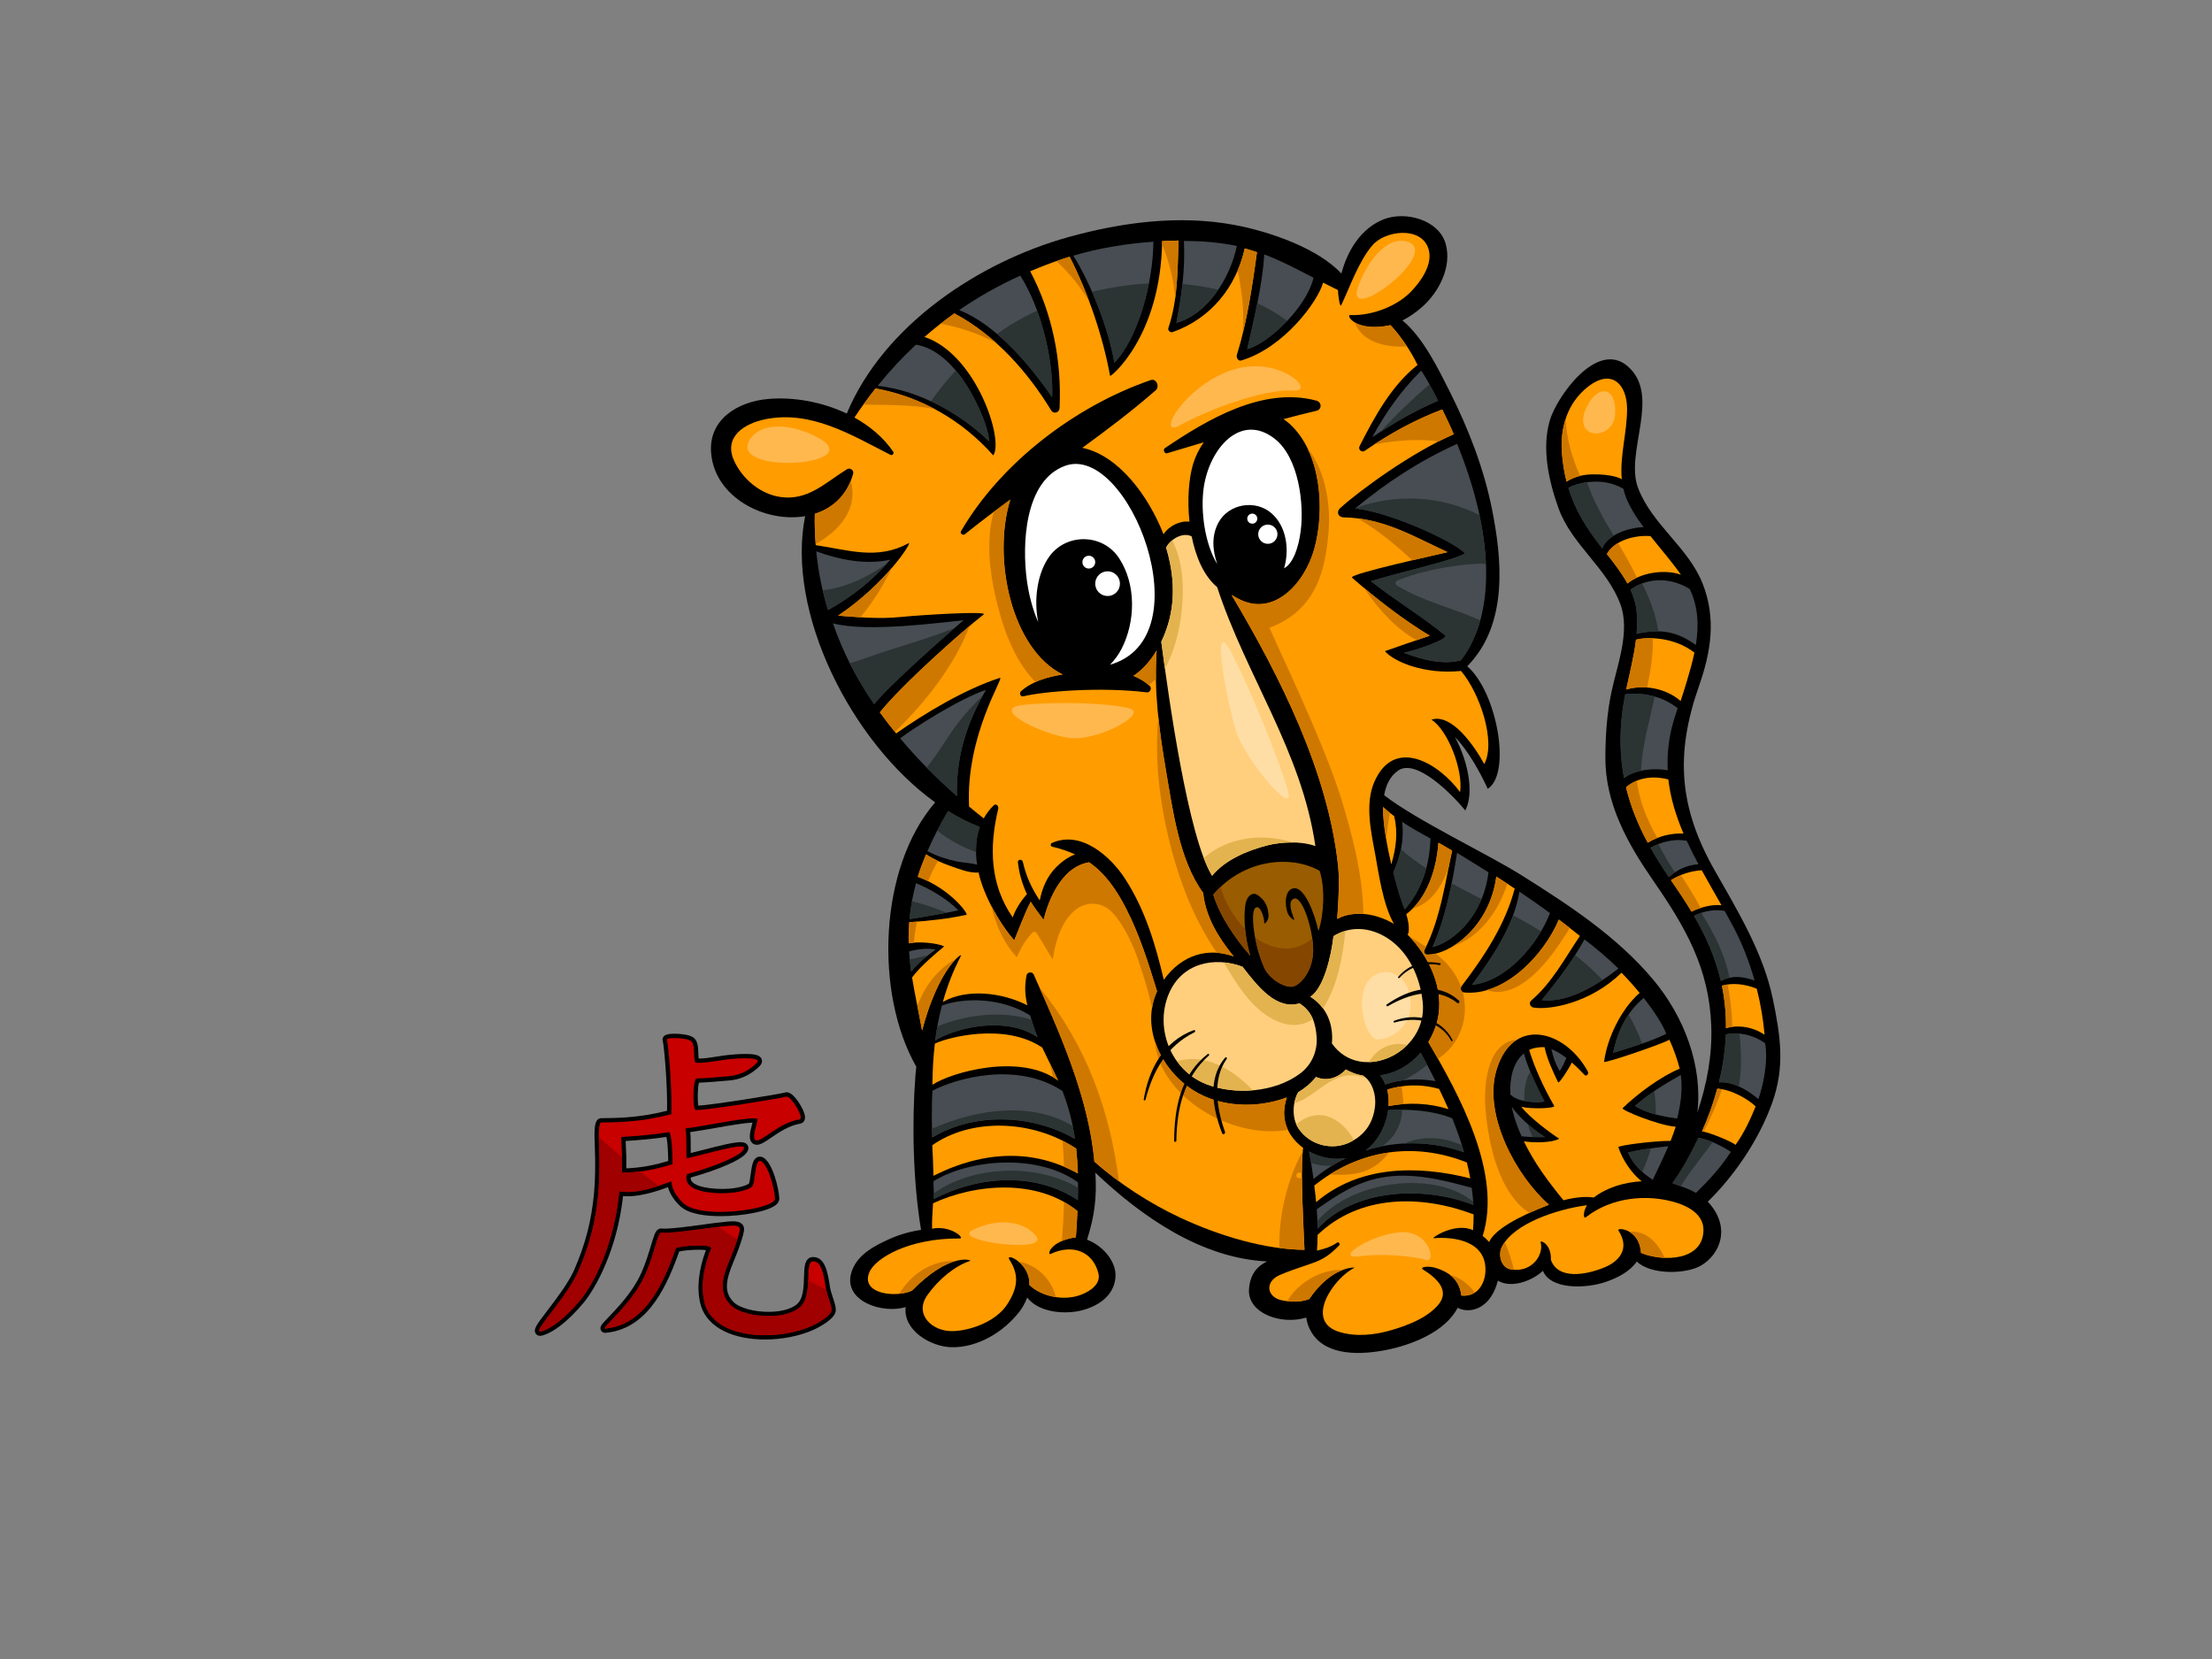 <?xml version="1.0" encoding="utf-8"?>
<!-- Generator: Adobe Illustrator 17.0.0, SVG Export Plug-In . SVG Version: 6.00 Build 0)  -->
<!DOCTYPE svg PUBLIC "-//W3C//DTD SVG 1.1//EN" "http://www.w3.org/Graphics/SVG/1.1/DTD/svg11.dtd">
<svg version="1.1" id="Layer_1" xmlns="http://www.w3.org/2000/svg" xmlns:xlink="http://www.w3.org/1999/xlink" x="0px" y="0px"
	 width="800px" height="600px" viewBox="0 0 800 600" enable-background="new 0 0 800 600" xml:space="preserve">
<rect x="0" y="0" width="800" height="600" fill="#808080" stroke="none"/>
<g>
	<path d="M241.033,411.182c0.482,2.275,0.585,5.799,0.642,8.711c-4.753,1.412-9.319,2.403-15.164,2.661
		c0.057-2.836-0.026-6.351-0.228-9.894C231,412.353,235.98,411.938,241.033,411.182z M227.013,432.654
		c3.821,0,8.724-1.112,14.579-3.311c0.559,2.004,1.708,4.292,4.401,6.855c3.168,3.012,9.671,3.643,14.574,3.643
		c7.781,0,17.81-1.69,20.44-4.42c0.725-0.749,0.854-1.496,0.834-1.984c-0.13-3.653-2.47-13.032-5.819-14.805
		c-0.383-0.211-0.787-0.315-1.191-0.315c-1.279,0-2.19,0.929-2.697,2.76c-0.3,1.075-0.481,2.409-0.652,3.7
		c-0.15,1.127-0.373,2.806-0.621,3.293c-0.513,0.394-3.583,1.926-9.588,1.926c-0.927,0-1.884-0.039-2.863-0.113
		c-5.845-0.428-7.683-1.864-8.253-2.679c-0.186-0.271-0.404-0.676-0.378-1.319c5.006-1.405,9.702-3.031,13.295-4.613
		c6.063-2.665,7.202-4.348,7.523-5.518c0.166-0.621,0.046-1.256-0.326-1.745c-0.637-0.832-1.724-0.927-2.48-0.927
		c-2.609,0-7.88,1.355-12.974,2.67c-1.791,0.459-3.515,0.901-5.012,1.258c-0.005-0.542-0.005-1.13,0-1.734
		c0.005-1.881,0.016-3.957-0.166-5.835c2.77-0.391,5.959-0.947,9.055-1.491c5.11-0.894,10.381-1.818,13.461-1.938
		c-0.067,0.259-0.14,0.524-0.197,0.757c-0.709,2.724-1.149,4.76-0.321,6.112c0.347,0.554,0.885,0.938,1.527,1.077
		c0.181,0.039,0.373,0.06,0.564,0.06c1.413,0,2.982-1.072,5.151-2.555c2.713-1.859,6.43-4.403,10.53-5.087
		c0.953-0.155,1.853-0.997,1.729-2.514c-0.13-1.516-1.279-3.702-2.314-5.237c-2.428-3.592-3.893-3.592-4.375-3.592
		c-0.254,0-0.502,0.045-0.73,0.126c-1.548,0.507-25.767,4.423-31.162,4.718c-0.326-1.86-0.269-6.618,0.223-8.316
		c2.335-0.066,7.895-0.506,11.203-0.815c5.866-0.551,9.578-3.933,10.903-5.364c0.984-1.057,0.709-2.047,0.544-2.423
		c-0.564-1.284-2.205-1.784-5.856-1.784c-2.19,0-4.66,0.192-6.239,0.37c-1.377,0.155-2.754,0.374-4.085,0.585
		c-2.299,0.364-4.468,0.707-6.399,0.707c-0.052,0-0.104,0-0.16-0.004c-0.093-0.612-0.114-1.373-0.135-2.071
		c-0.057-1.91-0.119-4.078-1.553-5.346c-1.646-1.469-6.094-1.544-6.969-1.544l0,0c-2.821,0-3.702,0.474-4.152,1.186
		c-0.3,0.471-0.357,1.052-0.15,1.569c0.388,1.429,1.708,15.151,1.532,25.098c-5.498,1.332-9.552,1.987-14.574,2.365
		c-3.034,0.232-6.865,0.313-9.221,0.313c-0.528,0-1.025,0.219-1.403,0.614c-0.999,1.043-1.227,3.4-0.942,9.712
		c0.269,5.922,0.155,12.123-0.3,17.015c-0.921,9.795-3.117,18.258-7.114,27.442c-2.06,4.716-6.446,10.467-9.645,14.665
		c-4.1,5.37-5.141,6.837-4.437,8.263c0.311,0.634,0.947,1.01,1.698,1.01c0.233,0,0.487-0.036,0.761-0.106
		c4.157-1.11,9.418-5.251,14.812-11.659c4.421-5.25,12.291-19.191,14.439-38.783C225.874,432.628,226.433,432.654,227.013,432.654z"
		/>
	<path d="M641.137,361.14c-3.427-16.487-12.705-31.787-20.937-46.241c-13.057-22.943-14.357-42.241-5.731-66.807
		c4.375-12.463,6.254-24.436,1.331-36.967c-5.162-13.148-18.219-21.251-23.344-34.578c-4.975-12.957,8.506-33.507-3.831-44.122
		c-11.079-9.534-25.565,11.06-28.092,19.561c-3.039,10.221-0.373,22.079,3.111,31.798c4.753,13.259,17.639,21.615,22.449,34.925
		c3.541,9.812-1.274,21.996-3.308,31.665c-1.646,7.787-2.143,15.643-2.185,23.568c-0.073,16.76,8.102,31.236,17.323,44.567
		c11.587,16.754,20.212,31.567,20.978,52.491c0.393,10.693-1.61,21.245-5.027,31.348c1.973-16.754-4.675-34.594-16.05-48.129
		c-13.119-15.62-30.442-26.909-47.522-37.657c-12.384-7.788-38.291-20.009-49.702-28.974c0.626-3.59,2.092-6.834,5.053-8.899
		c6.544-4.556,19.466,8.552,24.297,14.421c3.495-6.711,0.559-18.808-3.779-26.566c4.608,4.626,9.086,12.599,11.887,18.737
		c8.672-5.453,3.355-35.096-7.419-44.315c15.252-15.392,12.374-39.746,8.946-56.887c-2.93-14.67-8.48-28.973-15.185-42.296
		c-4.131-8.206-9.599-19.59-17.173-25.888c2.469-1.254,4.872-2.893,7.191-4.962c6.068-5.41,10.712-14.483,8.449-22.681
		c-2.438-8.832-14.698-11.994-22.438-8.931c-8.216,3.25-13.052,11.2-15.309,19.619c-8.289-9.003-25.654-15.189-38.876-17.624
		c-19.839-3.651-40.512-0.923-59.756,4.414c-32.332,8.968-66.875,31.777-80.248,63.847c-8.915-4.248-19.202-6.07-28.351-5.289
		c-11.147,0.95-21.853,7.476-20.683,19.821c1.501,15.902,19.498,25.035,33.984,22.579c-6.984,34.67,16.645,81.647,47.02,103.505
		c-20.398,23.591-21.993,68.992-6.819,95.614c-0.109,1.118-0.243,2.223-0.331,3.353c-1.31,17.346-0.828,38.283,2.05,55.654
		c-3.93,0.573-7.709,1.628-11.385,3.28c-5.773,2.589-12.27,5.985-13.958,12.647c-2.495,9.852,11.317,14.544,19.777,11.978
		c-0.994,8.421,9.097,14.407,16.666,14.527c9.526,0.15,18.778-5.546,24.473-12.851c1.082-1.38,2.071-3.168,2.806-5.113
		c4.338,5.563,14.004,6.241,20.202,4.507c5.809-1.626,11.141-5.272,11.726-11.732c0.492-5.465-4.183-11.361-10.277-13.709
		c2.697-8.448,3.593-15.3,3.013-24.215c16.691,15.857,38.27,30.935,62.096,32.075c-3.608,1.754-6.182,4.684-6.534,10.108
		c-0.549,8.515,11.4,13.047,20.709,10.201c0.223,1.803,0.833,3.646,1.998,5.501c5.441,8.684,18.183,7.91,26.818,6.24
		c9.034-1.747,21.454-6.499,25.928-15.282c2.143,1.169,5.048,1.192,7.492,0.051c3.914-1.826,6.042-5.822,7.067-9.858
		c4.654,2.801,12.006,0.37,16.298-3.558c2.78,6.889,15.63,6.465,22.744,4.006c4.256-1.476,8.605-3.655,11.209-7.37
		c5.136,4.953,17.913,4.585,23.246,1.444c6.85-4.034,11.048-13.844,2.423-23.091c9.179-8.932,18.358-21.93,23.303-35.776
		C645.636,385.696,643.938,374.64,641.137,361.14z"/>
	<path fill="#FF9C00" d="M638.186,374.258c-3.956-2.757-9.376-3.766-13.974-2.392c0.057-5.153-0.409-10.297-1.47-15.369
		c3.805-1.161,8.558-0.601,12.622,1.1C636.742,363.085,637.705,368.674,638.186,374.258z"/>
	<path fill="#FF9C00" d="M607.817,253.541c-5.597-4.894-13.782-5.941-19.679-4.181c1.263-6.037,2.822-11.95,3.541-18.014
		c4.39-1.156,14.041-0.875,21.134,4.692C611.461,242.463,608.515,251.443,607.817,253.541z"/>
	<path fill="#474D52" d="M613.32,233.282c-6.761-4.911-13.052-6.028-21.439-4.024c0.228-2.7,0.28-5.43,0.016-8.224
		c-0.254-2.71-1.077-5.276-2.195-7.742c4.975-3.797,13.362-5.197,21.397-0.283C614.231,219.471,614.449,226.357,613.32,233.282z"/>
	<path fill="#FF9C00" d="M564.876,163.652c-0.683-9.04,2.024-17.944,9.355-23.725c8.739-6.888,14.118-0.8,14.217,7.704
		c0.093,8.528-2.697,17.26-1.915,25.674c-0.523-0.315-1.186-0.575-2.112-0.837c-2.62-0.742-5.369-0.902-8.077-0.915
		c-3.339-0.018-6.953,0.769-9.775,2.623C565.741,170.921,565.161,167.462,564.876,163.652z"/>
	<path fill="#474D52" d="M567.227,176.442c2.77-1.626,12.073-4.283,19.901,0.331c1.258,5.734,5.364,11.24,7.3,13.86
		c-5.504,0.199-13.181,2.79-14.931,7.691C573.683,191.027,569.624,184.317,567.227,176.442z"/>
	<path fill="#FF9C00" d="M581.148,200.39c2.765-5.145,10.624-6.971,15.78-6.495c3.671,4.639,7.595,9.098,11.002,13.962
		c-6.057-2.181-14.895-0.617-19.337,3.18C586.523,207.227,583.789,203.702,581.148,200.39z"/>
	<path fill="#474D52" d="M586.781,257.122c0.259-2.036,0.616-4.038,1.01-6.032c5.897-0.629,12.751,0.214,18.949,5.021
		c-0.492,1.479-0.968,2.947-1.393,4.38c-1.89,6.359-2.469,12.344-2.174,18.091c-4.639-0.843-11.861-0.371-15.822,2.844
		C585.943,273.987,585.653,266.052,586.781,257.122z"/>
	<path fill="#FF9C00" d="M588.081,284.726c3.515-3.08,8.967-4.477,15.304-2.833c0.766,6.798,2.78,13.263,5.483,19.578
		c-4.478-0.199-9.117,0.929-12.928,3.313C592.399,298.244,589.753,291.678,588.081,284.726z"/>
	<path fill="#474D52" d="M596.918,306.583c3.484-1.865,8.103-3.404,13.104-2.506c1.31,2.853,2.739,5.682,4.256,8.501
		c-4.266,0.285-7.673,1.962-10.727,4.613C601.117,313.604,598.901,310.089,596.918,306.583z"/>
	<path fill="#FF9C00" d="M605.104,319.472c-0.269-0.386-0.518-0.764-0.782-1.147c3.339-2.114,7.176-3.319,11.126-3.591
		c2.309,4.207,4.742,8.403,7.145,12.648c-3.572-0.316-7.595,0.727-10.836,2.321C609.706,326.28,607.485,322.896,605.104,319.472z"/>
	<path fill="#474D52" d="M612.657,331.208c3.541-1.737,7.321-2.437,11.095-1.774c0.968,1.736,1.936,3.478,2.868,5.237
		c3.339,6.271,5.995,13.003,7.952,19.938c-4.111-1.367-7.885-2.068-12.203,0.172C620.314,346.094,616.918,338.525,612.657,331.208z"
		/>
	<path fill="#474D52" d="M606.564,404.558c-5.007-0.767-10.971-1.789-15.242-4.613c4.882-4.23,10.769-7.973,16.557-11.169
		C608.655,394.118,607.77,399.651,606.564,404.558z"/>
	<path fill="#474D52" d="M602.629,373.872c-4.318,2.3-12.705,4.938-19.228,6.891c1.626-7.927,4.986-14.797,11.064-19.847
		C597.628,364.969,601.184,370.071,602.629,373.872z"/>
	<path fill="#474D52" d="M585.316,350.304c-8.952,6.992-19.156,12.445-27.714,11.397c5.654-6.995,11.079-14.036,15.434-21.93
		C576.365,342.195,581.739,346.725,585.316,350.304z"/>
	<path fill="#474D52" d="M560.579,330.225c-4.189,10.993-15.801,24.815-28.211,25.945c7.274-9.791,15.252-21.518,17.132-33.708
		C553.248,324.972,556.929,327.573,560.579,330.225z"/>
	<path fill="#474D52" d="M538.338,315.487c-1.957,15.663-12.441,25.07-20.238,27.04c4.696-10.528,7.072-22.688,8.858-34.091
		C527.802,308.909,535.764,313.891,538.338,315.487z"/>
	<path fill="#474D52" d="M517.344,303.238c-0.207,9.249-3.086,18.747-9.324,25.66c-0.647-1.822-1.377-3.621-1.905-5.351
		c-0.803-2.645-1.527-5.313-2.206-7.989c2.594-5.858,4.012-11.888,3.158-18.349C510.318,299.374,513.849,301.357,517.344,303.238z"
		/>
	<path fill="#FF9C00" d="M476.003,434.773c-0.171-2.008-0.44-3.994-0.678-5.989c15.982-12.841,35.811-16.051,55.185-8.37
		c0.471,1.913,0.89,3.836,1.237,5.765C512.317,421.278,491.52,421.567,476.003,434.773z"/>
	<path fill="#474D52" d="M532.28,429.603c0.279,2.051,0.492,4.108,0.595,6.173c-17.743-6.907-42.961-6.033-56.36,8.621
		c-0.021-2.335-0.119-4.693-0.275-7.058c7.16-5.018,13.937-9.633,23.07-11.395C510.349,423.818,521.646,426.653,532.28,429.603z"/>
	<path fill="#FFCF7D" d="M421.746,198.029c1.506-3.047,6.156-5.734,9.246-4.015c1.476,7.431,4.401,14.304,9.205,18.328
		c10.608,32.346,30.556,59.304,35.526,93.658c-5.55-1.983-12.803-1.457-17.597-0.203c-6.943,1.82-15.04,5.11-19.751,10.949
		c-8.667-13.983-15.708-64.255-18.379-84.654C423.464,224.832,426.467,213.858,421.746,198.029z"/>
	<path fill="#E3B34F" d="M423.935,195.435c-0.932,0.756-1.719,1.648-2.19,2.594c4.722,15.83,1.719,26.803-1.75,34.063
		c0.357,2.75,0.802,6.056,1.315,9.73c3.407-6.209,5.239-13.533,5.985-20.176C428.259,213.104,428.057,203.248,423.935,195.435z"/>
	<path fill="#E3B34F" d="M435.351,310.298c0.984,2.586,1.993,4.781,3.023,6.447c4.711-5.839,12.808-9.129,19.751-10.949
		c2.676-0.701,6.125-1.152,9.609-1.088C456.594,301.225,444.241,302.636,435.351,310.298z"/>
	<path fill="#FFFFFF" d="M459.928,185.698c-5.933-5.232-15.636-3.467-19.275,3.338c-2.583,4.832-2.107,10.116-0.414,15.004
		c-4.608-7.595-6.037-19.293-4.934-27.406c1.962-14.401,13.373-27.569,25.695-17.956c8.75,6.821,10.707,23.594,9.402,33.478
		c-0.756,5.712-2.656,11.605-5.99,13.373C466.425,198.658,465.235,190.371,459.928,185.698z"/>
	<path fill="#995C00" d="M477.246,314.927c2.091,6.154,1.537,16.219-0.419,21.814c-1.227-5.81-5.038-16.64-9.299-15.408
		c-2.972,0.861-2.92,6.073-1.796,8.967c0.523,1.337,2.79,3.201,2.283,1.966c-1.258-3.077-2.091-6.219-0.207-7.19
		c3.143-1.621,7.176,11.354,7.119,18.638c-0.062,7.287-4.349,12.164-7.052,13.021c-2.702,0.857-8.667-2.376-10.624-6.712
		c-3.552-7.866-5.048-19.36-3.432-21.426c1.615-2.063,3.432,2.828,3.417,5.162c-0.005,0.83,1.657-0.93,1.553-2.613
		c-0.14-2.236-0.559-5.313-4.245-7.62c-1.242-0.774-3.324,0.071-4.007,3.008c-0.673,2.933-0.839,11.185,1.682,19.154
		c-5.338-5.99-11.053-14.402-13.435-22.124C449.698,310.732,466.757,309.057,477.246,314.927z"/>
	<path fill="#854700" d="M441.383,320.853c-0.896,0.849-1.766,1.737-2.599,2.711c2.381,7.722,8.097,16.134,13.435,22.124
		c-1.056-3.33-1.636-6.707-1.91-9.727C446.203,331.821,443.102,326.358,441.383,320.853z"/>
	<path fill="#854700" d="M463.096,342.916c-3.313-0.489-6.394-1.864-9.169-3.845c0.688,3.642,1.817,7.621,3.324,10.952
		c1.957,4.336,7.921,7.569,10.624,6.712c2.702-0.857,6.989-5.734,7.052-13.021c0.01-1.28-0.109-2.741-0.326-4.261
		C471.323,342.059,467.497,343.565,463.096,342.916z"/>
	<path fill="#FFCF7D" d="M469.972,362.887c4.515,2.818,5.856,7.125,6.208,12.173c0.321,4.538-1.372,9.741-5.959,13.181
		c-9.195,6.893-23.464,7.877-33.772,3.937c-12.984-4.962-18.918-20.299-13.756-32.698c4.67-11.227,16.552-13.68,26.673-9.849
		C455.154,357.155,461.683,365.269,469.972,362.887z"/>
	<path fill="#FFCF7D" d="M492.798,388.929c-2.293-0.23-5.022-1.527-6.057-2.133c-2.728,2.998-6.932,4.437-10.789,2.705
		c-1.719,2.179-3.924,4.006-6.42,5.502c-2.06,3.439-2.449,9.432,0.14,13.219c4.137,6.048,12.384,8.117,18.959,4.693
		c4.556-2.37,7.833-6.219,8.636-12.525C497.836,395.934,496.236,390.878,492.798,388.929z"/>
	<path fill="#474D52" d="M486.756,418.883c-4.157,1.986-8.102,4.49-11.7,7.536c-0.461-3.391-0.989-6.741-1.615-9.969
		C477.453,418.672,482.237,419.572,486.756,418.883z"/>
	<path fill="#474D52" d="M493.886,416.071c4.463-3.234,7.383-8.932,8.159-14.579c7.807-0.447,16.112,0.085,23.189,2.968
		c1.62,4.036,3.075,8.134,4.261,12.28C517.882,412.573,505.343,412.456,493.886,416.071z"/>
	<path fill="#FF9C00" d="M502.19,400.02c0.145-2.057-0.015-4.077-0.487-5.941c5.172-1.685,11.882-2.244,18.778-0.245
		c1.16,2.423,2.33,4.839,3.391,7.322C516.852,398.917,509.376,398.64,502.19,400.02z"/>
	<path fill="#474D52" d="M501.02,392.2c-0.492-1.195-1.082-2.33-1.905-3.294c5.918-0.762,10.95-3.884,14.688-8.207
		c1.833,3.356,3.639,6.808,5.379,10.327C513.383,389.963,506.761,390.235,501.02,392.2z"/>
	<path fill="#FFCF7D" d="M481.693,377.368c0.637-6.479-1.646-13.053-7.782-16.881c4.872-3.192,7.512-14.61,8.367-21.928
		c5.871-3.636,13.135-3.515,19.86,0.967c7.574,5.053,11.504,14.199,12.415,22.949C516.458,380.717,492.073,392.16,481.693,377.368z"
		/>
	<path fill="#E3B34F" d="M460.404,368.634c5.11,2.687,10.303,2.807,14.398-0.058c-0.932-2.242-2.418-4.183-4.83-5.689
		c-8.289,2.382-14.817-5.733-20.605-13.255c-2.211-0.835-4.504-1.354-6.788-1.563C447.228,355.923,452.478,364.465,460.404,368.634z
		"/>
	<path fill="#E3B34F" d="M425.659,383.784c2.635,3.672,6.275,6.67,10.789,8.395c4.97,1.9,10.862,2.643,16.666,2.142
		C445.737,386.677,436.118,380.843,425.659,383.784z"/>
	<path fill="#E3B34F" d="M482.491,390.436c4.131-2.057,7.968-1.939,11.726-0.403c-0.435-0.424-0.896-0.81-1.419-1.104
		c-2.293-0.23-5.022-1.527-6.057-2.133c-2.728,2.998-6.932,4.437-10.789,2.705c-1.719,2.179-3.924,4.006-6.42,5.502
		c-0.668,1.116-1.139,2.512-1.413,4.003C473.539,397.373,477.292,393.023,482.491,390.436z"/>
	<path fill="#E3B34F" d="M483.138,405.157c-5.126-3.203-10.23-2.033-14.336,1.456c0.238,0.567,0.528,1.108,0.87,1.609
		c4.137,6.048,12.384,8.117,18.959,4.693c0.331-0.172,0.642-0.369,0.963-0.561C488.17,409.379,485.633,406.72,483.138,405.157z"/>
	<path fill="#E3B34F" d="M478.462,364.734c0.083-0.118,0.166-0.223,0.238-0.346c5.136-8.161,6.834-18.057,7.895-27.732
		c-1.496,0.43-2.946,1.054-4.318,1.903c-0.854,7.318-3.495,18.736-8.367,21.928C475.801,361.664,477.277,363.12,478.462,364.734z"/>
	<path fill="#E3B34F" d="M495.092,384.125c5.043-0.133,10.153-2.427,13.891-6.196C503.671,376.677,498.338,378.625,495.092,384.125z
		"/>
	<path fill="#FF9C00" d="M504.219,295.175c1.491,6.248,0.601,11.79-1.04,17.453c-0.792-3.381-1.476-6.788-2.03-10.22
		c-0.481-3.003-1.004-6.789-0.937-10.532C501.439,293.029,502.801,294.118,504.219,295.175z"/>
	<path fill="#474D52" d="M528.387,238.784c-8.082,2.312-18.157-1.799-20.673-2.723c3.79-0.603,16.402-5.04,14.983-6.221
		c-8.201-6.82-18.519-12.979-26.86-19.648c9.645-3.076,30.758-7.691,33.973-10.067c-3.075-3.776-26.409-14.794-39.673-16.239
		c11.406-9.487,23.458-17.322,36.847-23.352C540.02,192.435,541.413,221.799,528.387,238.784z"/>
	<path fill="#474D52" d="M516.168,137.512c1.377,2.427,2.661,4.918,3.914,7.428c-8.351,3.544-16.22,8.132-23.774,13.164
		c4.856-8.957,10.427-16.861,17.685-24.072C514.74,135.182,515.501,136.321,516.168,137.512z"/>
	<path fill="#474D52" d="M475.061,100.449c-2.702,11.303-17.106,24.166-23.981,25.811c2.506-11.181,5.41-22.803,6.182-34.223
		C463.542,94.375,468.91,97.298,475.061,100.449z"/>
	<path fill="#474D52" d="M437.044,87.492c3.298,0.264,7.305,0.812,10.287,1.469c-2.501,11.89-10.769,24.749-21.884,27.8
		c1.947-9.805,3.231-19.638,2.734-29.618C431.391,87.17,433.855,87.238,437.044,87.492z"/>
	<path fill="#474D52" d="M417.138,87.423c-0.057,14.56-5.452,34.817-14.118,43.765c-1.957-12.024-8.672-29.083-14.854-38.718
		C397.366,89.721,407.565,88.074,417.138,87.423z"/>
	<path fill="#474D52" d="M368.999,99.684c8.439,13.327,12.068,32.625,11.514,43.95c-8.149-11.803-20.362-26.255-33.616-31.487
		C353.784,107.401,361.146,103.25,368.999,99.684z"/>
	<path fill="#474D52" d="M331.257,124.657c6.047,0.939,11.364,5.263,15.977,11.286c4.97,6.49,10.349,18.177,10.463,23.643
		c-10.675-10.342-25.467-18.362-40.258-20.061C321.741,134.178,326.349,129.224,331.257,124.657z"/>
	<path fill="#474D52" d="M295.218,199.4c8.641,3.146,17.939,4.915,26.746,3.031c-6.467,7.624-13.958,13.439-22.506,18.197
		C297.362,213.795,295.927,206.715,295.218,199.4z"/>
	<path fill="#474D52" d="M301.239,225.435c12.581,3.355,39.052-0.331,47.253-1.118c-9.226,7.831-28.133,24.812-32.348,30.376
		C309.709,245.277,304.946,236.111,301.239,225.435z"/>
	<path fill="#FF9C00" d="M318.226,257.637c7.761-9.83,30.064-29.653,37.54-35.419c1.605-1.232-20.844,0.025-30.142,0.938
		c-7.73,0.762-14.973,0.079-22.5-0.498c17.685-11.904,27.087-27.103,25.498-26.221c-11.312,6.263-21.957,2.41-33.601,0.725
		c-0.28-3.722-0.445-7.481-0.326-11.323c6.435-2.063,11.747-6.733,13.87-14.543c0.331-1.24-1.129-2.27-2.2-1.613
		c-7.869,4.83-14.036,11.439-24.007,10.075c-7.373-1.008-14.041-6.663-16.961-13.36c-3.696-8.495,3.867-13.22,11.235-14.741
		c16.681-3.447,31.317,5.677,45.415,12.836c0.709,0.36,1.413-0.536,0.979-1.164c-3.51-5.104-8.413-9.222-14.004-12.32
		c2.423-3.663,4.97-7.162,7.626-10.519c16.505,2.964,31.431,11.594,42.568,24.196c3.961-5.392-6.109-36.573-24.856-42.824
		c3.448-3.018,7.051-5.849,10.784-8.51c14.709,7.788,26.534,21.058,35.045,35.09c0.859,1.413,2.946,0.786,3.023-0.812
		c0.813-17.192-2.599-34.336-10.629-49.518c3.909-1.655,7.906-3.197,12.047-4.574c0.735-0.243,1.486-0.443,2.226-0.673
		c6.663,13.087,11.954,28.496,14.626,43.076c0.098,0.54,18.317-14.122,18.83-48.752c1.74-0.069,4.178-0.177,5.913-0.188
		c-0.336,10.62-0.197,21.338-3.671,31.642c-0.295,0.89,0.756,1.737,1.574,1.446c13.777-4.872,22.961-16.29,26.052-30.251
		c1.501,0.417,2.977,0.879,4.427,1.376c-1.682,12.147-3.536,25.109-7.269,37.125c-0.316,1.019,0.543,2.334,1.517,2.046
		c15.397-4.513,27.838-21.399,29.661-28.176c1.776,0.909,3.577,1.818,5.426,2.724c-0.134,1.055,0.606,6.534,1.139,5.419
		c3.241-6.802,6.348-15.954,11.354-21.733c4.572-5.277,17.567-6.914,20.186,1.337c1.76,5.564-2.723,11.792-6.306,15.506
		c-5.255,5.44-14.507,8.84-21.962,8.47c-1.698-0.084,1.76,6.348,14.564,3.671c3.267,3.517,7.186,8.97,9.754,14.377
		c-9.474,7.515-15.625,18.86-20.983,29.428c-0.585,1.149,0.818,2.366,1.874,1.639c8.812-6.054,18.037-11.206,28.05-14.955
		c1.486,3.127,2.832,5.755,4.152,8.963c-15.242,6.571-34.206,20.459-41.164,26.795c-1.377,1.254-0.585,3.218,1.253,3.249
		c14.512,0.258,25.208,6.841,37.67,12.583c-3.148,0.823-36.049,7.934-34.538,9.25c8.511,7.409,18.364,15.136,28.107,20.974
		c-4.898,1.677-13.15,4.474-16.22,5.593c3.215,3.775,14.258,8.531,27.533,7.151c6.86,8.091,12.731,25.709,8.398,33.681
		c-3.495-6.434-11.747-18.458-19.104-16.054c5.825,3.607,11.561,18.15,10.365,26.196c-7.932-10.705-23.904-20.066-31.033-3.65
		c-3.412,7.85-1.206,17.899,0.295,25.919c1.201,6.463,2.759,18.377,6.829,25.408c-6.202-3.725-14.476-5.126-20.548-1.821
		c0.119-1.822,1.051-12.653,0.342-19.203c-3.639-33.871-20.854-68.222-38.493-97.897c0.15,0.049,0.28,0.133,0.44,0.177
		c0.554,0.377,1.098,0.657,1.646,0.96c0.047,0.018,0.067,0.062,0.119,0.078c0.005,0,0.011,0,0.016,0.003
		c12.938,7.041,24.204-5.448,27.673-17.989c3.888-14.064,2.542-34.768-8.967-45.192c-0.714-0.645-1.444-1.191-2.179-1.698
		c3.93-1.051,7.869-2.072,11.851-2.991c2.154-0.497,2.014-3.167-0.021-3.703c-19.342-5.1-39.29,6.786-54.724,17.185
		c-0.839,0.568-0.181,2.147,0.823,1.852c4.416-1.292,8.812-2.62,13.197-3.949c-1.651,2.398-2.956,5.017-3.785,7.713
		c-1.605,5.239-2.2,13.119-1.351,21.006c-3.272-0.441-7.326,1.376-9.392,4.549c-5.452-13.945-16.282-28.558-29.37-31.275
		c9.138-6.641,18.115-13.451,26.559-20.81c1.501-1.311,0.254-4.399-1.848-3.676c-27.082,9.333-54.118,29.778-68.593,54.663
		c-0.466,0.802,0.73,1.626,1.398,1.089c5.348-4.309,10.857-8.449,16.433-12.525c-6.575,21.375,0.461,54.127,18.944,63.239
		c-5.514,0.866-11.007,2.456-15.05,6.046c-0.725,0.646-0.259,2.119,0.823,1.852c7.626-1.861,28.304-3.467,44.701-1.433
		c1.087,0.134,1.972-1.482,0.989-2.367c-1.807-1.633-3.79-2.763-5.871-3.584c3.365-2.23,6.171-5.453,8.413-9.222
		c-1.025,14.407,0.813,28.599,3.262,42.848c2.464,14.336,4.794,32.912,13.559,44.869c0.88,8.676,5.498,16.164,11.038,22.953
		c-9.138-3.299-18.654-0.744-25.286,8.447c-3.013-12.775-6.725-25.287-13.984-36.506c-5.317-8.226-15.998-17.629-26.441-12.978
		c-0.626,0.281-0.642,1.191,0.083,1.359c3.096,0.713,5.788,1.655,8.253,2.777c-2.609,0.981-5.032,2.818-6.855,4.658
		c-3.261,3.301-5.058,7.541-5.907,11.989c-2.884-4.222-4.991-8.853-6.125-13.941c-0.249-1.105-1.916-0.964-1.781,0.211
		c0.466,4.148,1.6,7.897,3.267,11.451c-2.423,2.805-4.028,5.348-5.157,8.421c-8.196-11.844-8.584-25.339-5.208-39.351
		c0.212-0.884-0.803-1.985-1.641-1.183c-1.501,1.44-2.671,3.039-3.614,4.729c-1.791-1.403-3.562-2.831-5.312-4.285
		c-1.279-25.712,12.943-47.117,11.167-46.545c-12.586,4.054-26.989,12.682-37.54,20.098
		C322.067,262.758,320.09,260.231,318.226,257.637z"/>
	<path fill="#FFFFFF" d="M404.728,201.867c-5.902-8.959-18.944-9.081-25.099-0.773c-4.473,6.032-5.809,15.708-4.152,23.919
		c-2.05-4.718-3.376-9.903-4.08-14.995c-1.796-12.938-0.963-36.212,13.844-41.563c22.811-8.244,50.561,62.108,16.231,71.942
		c1.62-1.66,3.039-3.589,4.105-5.646C410.728,224.837,410.941,211.292,404.728,201.867z"/>
	<path fill="#474D52" d="M325.552,267.025c4.629-3.556,21.123-14.182,31.058-17.538c-8.253,14.121-10.769,26.147-10.536,38.432
		C338.687,281.432,331.78,274.459,325.552,267.025z"/>
	<path fill="#474D52" d="M342.885,293.331c3.758,2.33,7.6,4.284,11.483,5.751c-1.517,4.226-1.693,8.928-0.979,13.668
		c-2.366-0.678-5.115-0.737-7.372-1.201c-3.593-0.739-7.279-1.966-10.598-3.719C337.532,302.954,340.017,298.152,342.885,293.331z"
		/>
	<path fill="#474D52" d="M331.283,319.427c5.188,2.075,11.483,5.849,15.299,9.789c-5.819,1.329-11.742,2.209-17.629,3.207
		C329.347,327.919,330.139,323.605,331.283,319.427z"/>
	<path fill="#474D52" d="M328.772,344.103c2.666-0.79,7.14-1.351,9.557-0.626c-3.194,2.27-6.337,4.833-8.781,7.908
		C329.207,348.97,328.938,346.544,328.772,344.103z"/>
	<path fill="#FF9C00" d="M397.221,460.372c1.041,3.944-2.723,6.428-5.814,7.722c-6.622,2.771-15.092,0.648-19.145-3.409
		c0.502-7.887-9.024-11.963-7.155-9.048c3.381,5.274,3.241,9.89-0.932,16.242c-3.795,5.774-12.524,9.275-19.435,9.539
		c-7.481,0.284-14.289-5.997-9.366-12.99c3.981-5.652,9.904-10.595,15.496-12.41c0.792-0.258-7.269-3.357-20.994,10.722
		c-5.576,2.7-18.7,1.399-15.496-6.529c2.102-5.213,14.398-12.443,32.715-12.305c2.102,0.015-3.355-4.894-9.997-3.527
		c-0.073-2.208,0.119-5.913,0.347-9.2c15.185-7.044,37.613-9.086,52.228,2.816c-0.14,3.163-0.336,6.325-0.559,9.481
		c-9.583,1.41-10.427,6.613-9.159,6.025C388.062,449.725,395.186,452.676,397.221,460.372z"/>
	<path fill="#FF9C00" d="M376.947,378.874c1.915,4.085,3.981,8.077,5.731,11.919c-13.771-10.146-38.767-2.933-45.451,1.534
		c0.026-5.036,0.305-9.984,0.87-14.874C342.699,375.168,363.455,369.741,376.947,378.874z"/>
	<path fill="#474D52" d="M338.236,376.237c0.533-4.23,1.325-8.414,2.408-12.569c8.408-3.016,21.553-2.879,31.897,3.557
		c0.699,2.19,1.791,5.76,2.718,7.919C364.226,367.543,346.675,371.278,338.236,376.237z"/>
	<path fill="#FF9C00" d="M337.584,425.252c-0.078-3.678-0.187-7.397-0.419-11.044c13.74-9.779,35.94-9.533,52.052,1.205
		c0.316,2.986,0.518,5.982,0.611,8.991C374.094,415.627,356.124,415.93,337.584,425.252z"/>
	<path fill="#474D52" d="M389.885,427.638c0.016,2.143,0,4.285-0.062,6.431c-15.325-10.213-35.573-8.986-52.099-0.428
		c0.124-2.208-0.124-4.199-0.14-6.432C351.055,418.973,375.751,417.282,389.885,427.638z"/>
	<path fill="#474D52" d="M337.165,411.41c-0.145-2.244-0.28-11.605,0.062-16.945c8.19-4.307,30.282-10.883,47.01,0.095
		c2.236,5.674,3.691,11.47,4.54,17.344C373.53,403.034,352.37,402.16,337.165,411.41z"/>
	<path fill="#FF9C00" d="M426.829,440.38c-10.872-5.075-22.055-12.291-31.027-20.26c-2.066-23.625-13.088-47.826-21.972-67.724
		c-0.487-1.098-2.345-0.835-2.558,0.327c-0.74,4.051-0.626,6.846,0.29,10.865c-9.159-4.687-21.951-6.152-30.561-1.222
		c1.553-5.613,3.665-11.172,6.555-16.712c0.673-1.289-8.004,4.09-14.072,27.043c-1.139-6.384-2.594-12.757-3.624-19.187
		c3.117-4.186,8.848-8.939,11.535-11.148c0.455-0.377-6.596-2.266-12.752-1.192c-0.072-2.618,0.016-5.149,0.197-7.631
		c6.964-0.501,13.87-1.185,20.719-2.695c0.766-0.171-5.679-9.342-17.629-13.753c0.844-2.744,1.879-5.432,2.992-8.1
		c2.78,1.838,5.809,3.149,9.04,4.282c2.801,0.982,6.71,2.561,9.951,2.295c1.957,8.783,7.952,18.893,12.891,24.529
		c1.677-3.914,3.639-9.508,5.969-13.971c0.88,1.528,3.536,5.091,4.66,6.558c1.118-4.613,5.452-19.015,16.464-20.81
		c5.612,3.902,9.64,9.417,13.487,16.949c4.737,9.267,8.056,19.772,11.074,29.702c-5.985,13.066,1.444,28.408,13.161,35.836
		c9.64,6.112,22.966,6.631,33.782,2.535c-1.501,4.398-1.413,9.19,1.346,13.471c1.206,1.872,2.77,3.471,4.551,4.777
		c-1.16,7.731,0.373,33.117,0.482,36.858C457.945,451.962,441.383,447.18,426.829,440.38z"/>
	<path fill="#FF9C00" d="M537.219,459.932c-0.212,4.218-2.796,9.227-8.698,8.618c-0.813-6.52-5.426-8.618-8.501-9.735
		c-3.588-1.306-6.663-0.491-5.421,0.28c5.074,3.159,10.137,7.799,5.296,13.126c-4.178,4.599-10.753,7.093-16.547,8.805
		c-6.068,1.794-12.788,2.548-18.928,0.701c-13.01-3.92-1.869-19.697,5.405-23.193c0.544-0.265-8.252-0.701-16.329,11.288
		c-3.246,1.157-6.265,1.146-9.661,0.504c-5.742-1.079-6.524-6.707-1.139-9.135c3.375-1.518,8.434-3.108,11.887-4.335
		c4.333-1.539,6.436-3.106,9.754-6.448c0.502-0.509-0.222-1.396-0.808-0.972c-1.983,1.426-4.494,2.261-7.222,2.863
		c0.135-1.857,0.187-3.759,0.207-5.669c15.247-14.65,37.452-14.623,56.437-7.433c0,1.904-0.047,3.809-0.218,5.715
		c-6.42-3.016-15.423,2.988-14.222,2.894C526.031,447.208,537.789,448.835,537.219,459.932z"/>
	<path fill="#FF9C00" d="M538.555,449.187c-0.709-0.796-1.47-1.544-2.325-2.199c7.15-22.676-8.589-51.171-19.642-70.1
		c1.465-2.442,2.599-5.095,3.277-7.88c2.697-11.206-3.023-23.197-10.831-31.035c0.192-0.158,0.337-0.374,0.383-0.682
		c0.311-2.2-0.13-4.442-0.818-6.659c7.626-5.765,10.991-16.521,11.623-25.852c1.859,0.985,3.236,1.925,4.97,2.876
		c-2.236,9.789-4.121,24.529-9.987,35.862c-0.388,0.751,0.041,1.706,0.947,1.721c8.31,0.137,22.604-10.037,25.011-28.214
		c2.237,1.421,4.447,2.881,6.653,4.342c-3.329,12.715-10.691,24.118-19.254,35.344c-0.606,0.79-0.202,2.094,0.859,2.204
		c14.683,1.536,28.9-13.414,34.357-26.334c2.573,1.917,5.094,3.918,7.616,5.913c-5.415,8.039-10.142,16.996-17.566,23.333
		c-1.004,0.859-0.456,2.349,0.771,2.563c5.623,0.976,20.507-1.501,31.845-12.598c2.299,2.344,4.484,4.789,6.56,7.318
		c-6.689,5.769-11.789,16.443-12.865,24.894c-0.098,0.774,20.688-6.293,23.629-7.97c1.398,2.938,3.231,8.177,3.707,10.471
		c-6.984,2.916-15.258,9.086-20.626,14.279c-0.678,0.654,13.042,6.262,19.187,6.715c-0.544,1.714-1.17,3.414-1.848,5.118
		c-5.887-0.06-19.078,1.662-18.876,2.289c1.429,4.452,4.805,9.52,8.413,12.321c-6.456,0.377-12.71,2.306-17.303,5.874
		c-3.386-0.496-7.165,0.001-10.996,0.998c-0.026-0.032-0.026-0.071-0.057-0.108c-5.509-6.733-10.551-13.542-14.243-21.224
		c3.836,0.621,10.236,0.535,12.798-0.937c-3.251-2.045-10.909-7.829-13.725-11.543c3.407,0.874,12.436,0.615,11.882-0.344
		c-3.893-6.71-7.248-14.261-9.034-20.2c1.651-0.911,4.566-1.154,5.586-0.997c0.647,3.741,3.246,9.335,4.872,12.67
		c0.326,0.68,4.007-5.091,4.981-7.136c1.776,1.562,3.344,3.176,4.561,4.454c0.725,0.761,1.646-0.399,1.237-1.158
		c-8.325-15.349-27.652-20.283-33.248,0.043c-4.318,15.685,6.984,37.392,19.156,48.084
		C548.532,440.215,540.548,444.8,538.555,449.187z"/>
	<path fill="#474D52" d="M603.364,414.555c-1.693,3.993-3.629,8-5.617,12.137c-3.872-2.508-7.119-5.564-8.951-9.905
		C593.584,415.678,597.752,415.187,603.364,414.555z"/>
	<path fill="#474D52" d="M551.628,405.722c2.143,2.064,4.608,3.908,7.176,5.523c-2.827,0.047-5.685,0.01-8.496-0.268
		c-1.02-2.295-1.942-4.647-2.692-7.124c-0.336-1.104-0.632-2.337-0.864-3.634C548.081,402.302,550.002,404.152,551.628,405.722z"/>
	<path fill="#474D52" d="M546.243,395.815c-0.29-5.607,0.849-11.536,4.913-14.823c1.299,5.249,5.591,14.008,7.45,17.415
		C555.531,398.964,548.682,398.547,546.243,395.815z"/>
	<path fill="#474D52" d="M561.055,379.415c1.874,0.732,3.733,1.904,5.467,3.245c-0.714,1.469-1.46,3.41-2.459,4.7
		C562.526,384.704,561.822,382.605,561.055,379.415z"/>
	<path fill="#FF9C00" d="M593.517,453.127c-0.663-8.997-8.894-9.212-8.211-8.158c4.613,7.135-0.425,11.446-4.758,13.284
		c-6.663,2.831-16.971,4.753-19.637-2.567c0.207-5.963-4.008-7.306-3.733-6.404c1.284,4.215-2.905,11.105-10.681,9.832
		c-3.702-0.607-4.742-5.33-3.355-8.105c4.271-8.556,20.072-13.73,30.836-15.128c-1.398,2.099-1.512,5.217-0.357,4.304
		c9.091-7.168,22.19-8.571,32.974-5.122c4.499,1.437,9.495,4.445,9.485,9.71C616.059,456.015,601.562,456.481,593.517,453.127z"/>
	<path fill="#474D52" d="M613.351,431.428c-3.2-1.851-6.032-2.495-8.475-3.518c3.635-5.089,6.601-10.554,9.366-16.362
		c3.64,0.421,8.817,3.1,11.747,5.036C622.354,422.176,618.021,426.93,613.351,431.428z"/>
	<path fill="#FF9C00" d="M627.666,414.069c-0.968-1.024-9.443-4.577-12.135-4.885c2.262-4.973,4.1-10.159,5.54-15.439
		c5.198,0.186,11.426,4.011,13.891,6.397C632.926,405.087,630.814,409.683,627.666,414.069z"/>
	<path fill="#CF7800" d="M624.213,371.866c0.74-0.221,1.507-0.36,2.283-0.458c-0.01-1.014-0.041-2.033-0.098-3.066
		c-0.238-4.13-0.792-8.228-1.579-12.28c-0.709,0.101-1.413,0.234-2.076,0.436C623.804,361.569,624.27,366.714,624.213,371.866z"/>
	<path fill="#CF7800" d="M595.702,248.648c1.258-5.95,2.195-11.867,2.081-17.82c-2.444-0.101-4.592,0.119-6.104,0.518
		c-0.72,6.064-2.278,11.977-3.541,18.014C590.411,248.681,593.03,248.432,595.702,248.648z"/>
	<path fill="#CF7800" d="M566.274,151.476c-1.263,3.836-1.714,7.985-1.398,12.176c0.285,3.81,0.865,7.269,1.693,10.524
		c1.47-0.964,3.153-1.627,4.898-2.051C568.526,165.5,566.523,158.648,566.274,151.476z"/>
	<path fill="#CF7800" d="M585.176,196.407c-1.703,1.004-3.132,2.317-4.028,3.983c2.64,3.312,5.374,6.837,7.445,10.647
		c0.958-0.818,2.143-1.507,3.438-2.102C589.991,204.638,587.636,200.491,585.176,196.407z"/>
	<path fill="#CF7800" d="M595.257,294.63c-1.688-4.128-2.734-8.192-3.287-12.249c-1.46,0.594-2.78,1.375-3.888,2.345
		c1.672,6.952,4.318,13.518,7.859,20.058c1.098-0.686,2.262-1.254,3.474-1.729C597.866,300.331,596.447,297.537,595.257,294.63z"/>
	<path fill="#CF7800" d="M615.039,328.39c-0.223-0.43-0.43-0.871-0.658-1.297c-1.962-3.623-4.188-7.108-6.461-10.577
		c-1.242,0.51-2.459,1.087-3.598,1.809c0.264,0.383,0.513,0.761,0.782,1.147c2.382,3.423,4.603,6.808,6.653,10.232
		C612.787,329.2,613.895,328.76,615.039,328.39z"/>
	<path fill="#CF7800" d="M496.221,422.346c2.397-1.377,4.432-3.304,6.12-5.526c-7.487,1.052-14.714,3.733-21.403,7.969
		C486.347,425.083,491.789,424.897,496.221,422.346z"/>
	<path fill="#CF7800" d="M502.19,400.02c1.791-0.343,3.598-0.585,5.41-0.717c-0.129-2.129-0.424-4.253-0.756-6.394
		c-1.828,0.265-3.562,0.656-5.141,1.17C502.174,395.943,502.335,397.963,502.19,400.02z"/>
	<path fill="#CF7800" d="M501.325,303.388c0.342-3.141,0.787-6.268,1.398-9.377c-0.875-0.694-1.729-1.398-2.511-2.134
		c-0.067,3.743,0.456,7.529,0.937,10.532C501.201,302.735,501.268,303.06,501.325,303.388z"/>
	<path fill="#CF7800" d="M322.59,205.342c-4.375,5.097-10.95,11.583-19.466,17.317c2.702,0.209,5.374,0.427,8.04,0.589
		C315.71,217.8,319.479,211.759,322.59,205.342z"/>
	<path fill="#CF7800" d="M350.682,226.376c-9.702,8.196-26.042,23.133-32.456,31.261c1.734,2.409,3.567,4.755,5.447,7.075
		C335.052,253.547,345.138,240.765,350.682,226.376z"/>
	<path fill="#CF7800" d="M316.647,140.49c-1.501,1.897-2.956,3.853-4.385,5.845c8.279,0.169,17.411-0.061,25.798,1.614
		C331.392,144.393,324.19,141.845,316.647,140.49z"/>
	<path fill="#CF7800" d="M393.98,109.169c-2.117-5.664-4.509-11.165-7.124-16.303c-0.74,0.23-1.491,0.43-2.226,0.673
		c-0.865,0.287-1.698,0.61-2.552,0.911C386.669,98.646,390.708,103.679,393.98,109.169z"/>
	<path fill="#CF7800" d="M425.007,107.864c0.963-6.9,0.999-13.901,1.217-20.862c-1.734,0.01-4.173,0.119-5.913,0.188
		c-0.005,0.373-0.036,0.716-0.041,1.083C422.776,94.433,424.551,101.166,425.007,107.864z"/>
	<path fill="#CF7800" d="M449.325,121.106c2.454-9.885,3.935-20.146,5.281-29.891c-1.449-0.497-2.925-0.959-4.427-1.376
		c-0.616,2.788-1.491,5.47-2.583,8.023C449.273,105.517,450.169,113.462,449.325,121.106z"/>
	<path fill="#CF7800" d="M491.038,187.473c7.134,4.175,13.658,9.449,19.689,15.173c6.203-1.448,11.607-2.652,12.793-2.961
		C512.591,194.648,503.018,188.966,491.038,187.473z"/>
	<path fill="#CF7800" d="M512.312,231.541c1.734-0.591,3.391-1.157,4.778-1.632c-8.144-4.882-16.355-11.084-23.81-17.317
		C498.167,219.902,504.649,227.292,512.312,231.541z"/>
	<path fill="#CF7800" d="M493.073,330.568c-0.161-14.135-4.043-28.736-7.911-41.422c-6.596-21.629-26.228-61.625-26-62.142
		c17.95-6.648,20.171-22.79,21.268-33.902c0.958-9.617-0.725-22.549-7.652-31.133c5.431,10.972,5.555,25.685,2.568,36.492
		c-3.469,12.541-14.734,25.03-27.673,17.989c-0.005-0.003-0.01-0.003-0.016-0.003c-0.052-0.016-0.072-0.06-0.119-0.078
		c-0.549-0.303-1.092-0.584-1.646-0.96c-0.16-0.044-0.29-0.128-0.44-0.177c17.639,29.675,34.854,64.026,38.493,97.897
		c0.709,6.549-0.223,17.38-0.342,19.203C486.425,330.795,489.728,330.31,493.073,330.568z"/>
	<path fill="#CF7800" d="M421.585,278.077c-1.072-6.244-1.983-12.48-2.625-18.726c-1.315,13.616,0.072,27.613,3.013,40.829
		c3.479,15.626,9.019,31.132,18.11,44.414c2.024,0.145,4.069,0.572,6.099,1.305c-5.54-6.79-10.158-14.278-11.038-22.953
		C426.379,310.989,424.049,292.413,421.585,278.077z"/>
	<path fill="#CF7800" d="M409.91,244.451c1.931,0.761,3.769,1.807,5.467,3.254c0.994-0.612,1.884-1.345,2.677-2.173
		c-0.047-3.423,0.026-6.856,0.269-10.303C416.081,238.998,413.275,242.221,409.91,244.451z"/>
	<path fill="#CF7800" d="M365.375,180.698c-2.009,1.47-3.997,2.961-5.985,4.452c-2.728,9.586-1.584,20.653,0.492,29.931
		c2.459,10.994,6.497,23.295,14.595,31.588c3.049-1.384,6.441-2.198,9.842-2.732C365.836,234.825,358.8,202.074,365.375,180.698z"/>
	<path fill="#CF7800" d="M511.504,159.161c2.759-0.039,5.788,0.027,8.687,0.531c1.89-0.963,3.759-1.854,5.571-2.634
		c-1.32-3.208-2.666-5.836-4.152-8.963c-8.662,3.241-16.728,7.538-24.452,12.555C501.91,159.836,506.704,159.228,511.504,159.161z"
		/>
	<path fill="#CF7800" d="M489.982,116.605c2.34,6.786,10.557,9.183,18.887,8.703c-1.946-2.959-4.054-5.66-5.954-7.703
		C496.288,118.99,492.182,117.934,489.982,116.605z"/>
	<path fill="#CF7800" d="M345.143,113.352c-1.698,1.209-3.355,2.464-4.996,3.744c6.777,1.17,13.704,3.537,20.098,6.9
		C355.616,119.86,350.579,116.231,345.143,113.352z"/>
	<path fill="#CF7800" d="M307.659,173.973c-2.516,6.214-7.305,10.052-12.964,11.866c-0.114,3.71,0.041,7.338,0.305,10.932
		C303.885,191.7,310.46,183.892,307.659,173.973z"/>
	<path fill="#CF7800" d="M325.195,467.915c1.765-0.17,3.417-0.563,4.68-1.175c6.736-6.906,12.094-9.668,15.723-10.669
		C336.911,455.709,329.642,460.717,325.195,467.915z"/>
	<path fill="#CF7800" d="M368.347,456.258c2.035,1.667,4.157,4.591,3.914,8.426c2.221,2.221,5.767,3.856,9.604,4.432
		C380.333,462.709,375.124,457.445,368.347,456.258z"/>
	<path fill="#CF7800" d="M384.06,448.837c1.325-0.564,2.972-1.055,5.053-1.36c0.223-3.155,0.419-6.318,0.559-9.481
		c-1.532-1.248-3.168-2.309-4.856-3.262C384.692,439.471,384.428,444.178,384.06,448.837z"/>
	<path fill="#CF7800" d="M380.881,389.66c0.611,0.362,1.227,0.712,1.797,1.133c-0.994-2.186-2.092-4.421-3.205-6.692
		C379.986,385.943,380.452,387.795,380.881,389.66z"/>
	<path fill="#CF7800" d="M384.806,421.968c1.693,0.721,3.37,1.517,5.022,2.436c-0.093-3.009-0.295-6.006-0.611-8.991
		c-1.574-1.05-3.22-1.969-4.898-2.818C384.562,415.715,384.713,418.839,384.806,421.968z"/>
	<path fill="#CF7800" d="M465.789,408.62c-1.791-3.81-1.688-7.915-0.388-11.724c-10.815,4.095-24.142,3.576-33.782-2.535
		c-6.451-4.089-11.587-10.582-13.911-17.771C419.297,396.674,445.463,412.211,465.789,408.62z"/>
	<path fill="#CF7800" d="M331.775,363.846c0.59,2.954,1.181,5.9,1.709,8.851c4.142-15.682,9.505-23.153,12.275-25.906
		C338.888,350.54,334.426,356.723,331.775,363.846z"/>
	<path fill="#CF7800" d="M339.266,311.393c-1.506-0.699-2.956-1.486-4.344-2.402c-1.113,2.668-2.148,5.356-2.992,8.1
		c1.315,0.484,2.542,1.031,3.722,1.614C336.662,316.161,337.853,313.703,339.266,311.393z"/>
	<path fill="#CF7800" d="M331.599,333.316c-0.916,0.075-1.838,0.156-2.759,0.222c-0.181,2.483-0.269,5.013-0.197,7.631
		c0.606-0.105,1.217-0.175,1.828-0.228C330.755,338.38,331.128,335.832,331.599,333.316z"/>
	<path fill="#CF7800" d="M375.984,357.22c8.423,18.92,17.918,41.15,19.818,62.9c2.77,2.459,5.768,4.836,8.884,7.11
		C401.42,401.692,392.831,377.676,375.984,357.22z"/>
	<path fill="#CF7800" d="M469.796,426.094c-1.284-0.009-1.284-2.003,0-1.994c0.352,0.003,0.714,0.016,1.072,0.028
		c0.01-3.093,0.093-5.83,0.295-7.829c-5.591,10.259-8.729,23.186-8.46,35.031c3.112,0.404,6.161,0.664,9.076,0.673
		c-0.078-2.593-0.834-15.581-0.906-25.885C470.515,426.108,470.153,426.097,469.796,426.094z"/>
	<path fill="#CF7800" d="M367.762,346.19c1.356-3.289,3.127-6.234,5.607-8.879c0.461-0.487,1.227-0.321,1.569,0.203
		c2.019,3.119,3.846,6.357,5.788,9.528c0.885-6.335,3.106-13.672,7.89-17.693c4.572-3.847,10.499-3.206,14.372,1.424
		c4.939,5.901,7.828,13.588,10.121,20.844c1.341,4.23,2.672,8.641,3.536,13.103c0.316-2.093,0.891-4.173,1.812-6.195
		c-3.018-9.93-6.337-20.435-11.074-29.702c-3.847-7.532-7.875-13.047-13.487-16.949c-11.012,1.795-15.345,16.197-16.464,20.81
		c-1.124-1.468-3.779-5.03-4.66-6.558c-2.33,4.463-4.292,10.057-5.969,13.971c-2.749-3.14-5.809-7.679-8.33-12.591
		C360.094,334.403,362.88,340.942,367.762,346.19z"/>
	<path fill="#CF7800" d="M465.556,470.571c2.718,0.336,5.255,0.207,7.942-0.75c4.364-6.478,8.926-9.312,12.125-10.523
		C478.002,458.919,469.454,463.79,465.556,470.571z"/>
	<path fill="#CF7800" d="M524.261,460.984c2.003,1.478,3.784,3.752,4.261,7.565c1.972,0.204,3.572-0.232,4.841-1.047
		C531.188,464.318,528.04,462.085,524.261,460.984z"/>
	<path fill="#CF7800" d="M528.998,358.737c-0.616-0.326-0.839-1.094-0.554-1.741c-1.952-5.346-5.276-9.058-9.241-12.125
		c-1.072,0.25-2.102,0.385-3.049,0.369c-0.906-0.016-1.336-0.971-0.947-1.721c0.186-0.361,0.357-0.733,0.533-1.099
		c-1.915-1.254-3.914-2.438-5.938-3.638c7.404,7.841,12.674,19.395,10.065,30.227c-0.678,2.785-1.812,5.438-3.277,7.88
		c1.118,1.918,2.288,3.94,3.474,6.037C527.931,377.898,531.566,367.979,528.998,358.737z"/>
	<path fill="#CF7800" d="M545.151,319.626c-1.33-0.871-2.645-1.749-3.987-2.6c-1.631,12.296-8.693,20.898-15.666,25.15
		C535.055,339.042,541.915,329.665,545.151,319.626z"/>
	<path fill="#CF7800" d="M523.919,313.754c0.435-2.164,0.849-4.234,1.273-6.098c-1.734-0.951-3.111-1.891-4.97-2.876
		c-0.564,8.306-3.298,17.734-9.272,23.77C517.416,326.832,521.403,320.742,523.919,313.754z"/>
	<path fill="#CF7800" d="M564.426,340.769c1.113-1.657,2.221-3.389,3.313-5.153c-1.31-1.026-2.63-2.041-3.96-3.034
		c-4.427,10.475-14.616,22.221-26.14,25.485C548.646,361.814,559.016,348.833,564.426,340.769z"/>
	<path fill="#CF7800" d="M541.035,387.618c1.6-5.808,4.318-9.544,7.585-11.574c-10.437,0.839-12.177,15.553-11.343,25.409
		c1.025,12.103,4.748,30.035,15.843,37.213c2.169-0.99,4.525-1.979,7.072-2.964C548.019,425.01,536.717,403.303,541.035,387.618z"/>
	<path fill="#CF7800" d="M544.281,449.184c-0.43,0.593-0.823,1.196-1.139,1.825c-1.387,2.775-0.347,7.498,3.355,8.105
		c0.357,0.059,0.694,0.083,1.035,0.107C546.709,455.808,545.622,452.466,544.281,449.184z"/>
	<path fill="#CF7800" d="M589.272,445.493c1.946,1.13,3.935,3.403,4.245,7.634c2.433,1.015,5.462,1.671,8.496,1.794
		C599.564,449.331,595.262,444.888,589.272,445.493z"/>
	<path fill="#CF7800" d="M621.07,393.745c-1.439,5.28-3.277,10.466-5.54,15.439c0.181,0.022,0.394,0.06,0.632,0.11
		c2.615-5.093,4.877-10.168,6.611-15.351C622.199,393.846,621.629,393.765,621.07,393.745z"/>
	<path fill="#474D52" d="M635.95,397.516c-3.826-3.326-9.407-6.482-14.274-6.066c1.403-5.708,2.262-11.527,2.495-17.346
		c5.307-1.077,10.624,0.533,14.212,3.23C639.553,384.004,637.658,392.584,635.95,397.516z"/>
	<path fill="#2B3333" d="M599.792,228.355c-0.953-5.916-2.956-11.6-5.912-17.347c-1.558,0.585-2.972,1.362-4.178,2.284
		c1.118,2.466,1.941,5.031,2.195,7.742c0.264,2.794,0.212,5.524-0.016,8.224C594.728,228.578,597.327,228.288,599.792,228.355z"/>
	<path fill="#2B3333" d="M573.957,174.41c-3.049,0.41-5.514,1.319-6.73,2.032c2.397,7.875,6.456,14.584,12.27,21.882
		c0.668-1.861,2.185-3.387,4.121-4.578C579.823,187.498,576.24,181.103,573.957,174.41z"/>
	<path fill="#2B3333" d="M598.451,251.928c-3.665-1.044-7.321-1.194-10.66-0.837c-0.394,1.993-0.751,3.995-1.01,6.032
		c-1.129,8.93-0.839,16.865,0.57,24.304c1.625-1.319,3.805-2.155,6.12-2.649C593.921,269.642,596.52,260.865,598.451,251.928z"/>
	<path fill="#2B3333" d="M599.73,305.281c-0.999,0.391-1.936,0.836-2.811,1.302c1.983,3.505,4.199,7.02,6.632,10.608
		c0.704-0.613,1.434-1.169,2.185-1.671C603.576,312.159,601.526,308.764,599.73,305.281z"/>
	<path fill="#2B3333" d="M625.487,353.627c-0.104-0.458-0.207-0.922-0.306-1.372c-1.765-7.924-5.545-15.127-9.904-22.122
		c-0.885,0.296-1.76,0.652-2.62,1.075c4.261,7.317,7.657,14.886,9.713,23.572C623.436,354.227,624.472,353.854,625.487,353.627z"/>
	<path fill="#2B3333" d="M598.844,403.066c0.031-2.816-0.155-5.626-0.538-8.421c-2.454,1.675-4.825,3.431-6.984,5.3
		C593.506,401.388,596.132,402.356,598.844,403.066z"/>
	<path fill="#2B3333" d="M593.734,377.024c-1.331-3.599-2.925-6.939-4.742-10.068c-2.754,4.029-4.54,8.693-5.591,13.808
		c3.272-0.98,7.015-2.133,10.479-3.329C593.827,377.298,593.786,377.16,593.734,377.024z"/>
	<path fill="#2B3333" d="M569.655,345.424c-3.65,5.682-7.782,10.993-12.053,16.276c6.772,0.831,14.574-2.42,21.972-7.274
		C576.536,351.198,573.212,348.219,569.655,345.424z"/>
	<path fill="#2B3333" d="M556.448,336.285c-3.018-1.869-6.109-3.598-9.226-5.263c-3.344,9.073-9.298,17.673-14.854,25.147
		c9.997-0.91,19.466-10.057,24.97-19.324C557.038,336.661,556.748,336.469,556.448,336.285z"/>
	<path fill="#2B3333" d="M525.001,319.5c-1.595,7.93-3.702,15.857-6.901,23.027c6.026-1.523,13.647-7.509,17.701-17.374
		C532.177,323.319,528.563,321.466,525.001,319.5z"/>
	<path fill="#2B3333" d="M506.668,307.106c-0.585,2.872-1.533,5.682-2.76,8.452c0.678,2.675,1.403,5.343,2.206,7.989
		c0.528,1.729,1.258,3.528,1.905,5.351c3.795-4.207,6.332-9.375,7.797-14.856C512.633,311.989,509.479,309.7,506.668,307.106z"/>
	<path fill="#2B3333" d="M476.449,441.587c0.031,0.938,0.062,1.877,0.067,2.81c13.399-14.654,38.617-15.528,56.36-8.621
		c-0.021-0.388-0.062-0.775-0.088-1.164C518.742,423.025,488.76,426.998,476.449,441.587z"/>
	<path fill="#2B3333" d="M481.817,421.584c1.61-0.979,3.251-1.895,4.939-2.7c-4.52,0.689-9.303-0.211-13.316-2.433
		c0.264,1.358,0.502,2.748,0.735,4.144C476.676,421.431,479.244,421.783,481.817,421.584z"/>
	<path fill="#2B3333" d="M507.108,401.365c-1.698-0.008-3.396,0.032-5.063,0.127c-0.776,5.647-3.696,11.345-8.159,14.579
		c1.936-0.61,3.904-1.073,5.887-1.469C504.209,411.617,506.963,406.84,507.108,401.365z"/>
	<path fill="#2B3333" d="M507.771,413.605c7.279-0.391,14.672,0.606,21.724,3.135c-0.243-0.862-0.549-1.714-0.818-2.57
		C522.014,411.13,514.424,410.672,507.771,413.605z"/>
	<path fill="#2B3333" d="M516.137,385.071c-0.771-1.47-1.548-2.936-2.335-4.372c-3.738,4.323-8.77,7.445-14.688,8.207
		c0.823,0.964,1.413,2.099,1.905,3.294c2.086-0.714,4.292-1.197,6.529-1.481C510.618,389.091,513.627,387.316,516.137,385.071z"/>
	<path fill="#2B3333" d="M505.193,211.745c-0.792-0.487-0.544-1.511,0.233-1.821c6.384-2.539,13.264-4.171,20.052-5.136
		c3.852-0.547,7.921-1.07,11.887-0.855c-0.233-5.602-0.999-11.503-2.309-17.639c-13.476-6.87-29.795-7.983-44.669-2.611
		c-0.083,0.069-0.166,0.133-0.249,0.205c13.264,1.444,36.598,12.463,39.673,16.239c-3.215,2.376-24.328,6.991-33.973,10.067
		c8.341,6.668,18.659,12.828,26.86,19.648c1.419,1.18-11.193,5.617-14.983,6.221c2.516,0.924,12.591,5.035,20.673,2.723
		c3.168-4.129,5.457-9.006,6.953-14.458C525.431,219.889,514.527,217.494,505.193,211.745z"/>
	<path fill="#2B3333" d="M499.203,156.246c6.668-4.291,13.585-8.21,20.88-11.306c-0.999-2-2.029-3.977-3.096-5.929
		C510.717,144.396,504.753,150.104,499.203,156.246z"/>
	<path fill="#2B3333" d="M454.735,109.658c-1.118,5.589-2.433,11.149-3.655,16.602c3.655-0.874,9.422-4.927,14.445-10.218
		C462.154,113.55,458.535,111.433,454.735,109.658z"/>
	<path fill="#2B3333" d="M427.648,102.734c-0.507,4.691-1.274,9.362-2.2,14.027c6.052-1.661,11.25-6.24,15.144-11.976
		C436.356,103.779,432.022,103.088,427.648,102.734z"/>
	<path fill="#2B3333" d="M405.406,103.513c-3.5,0.523-6.989,1.197-10.453,2.024c3.697,8.467,6.829,18.061,8.066,25.651
		c5.902-6.095,10.282-17.436,12.498-28.651C412.121,102.696,408.735,103.014,405.406,103.513z"/>
	<path fill="#2B3333" d="M365.997,117.199c-1.843,1.126-3.639,2.328-5.4,3.586c7.776,6.619,14.688,15.274,19.917,22.849
		c0.399-8.064-1.346-20.165-5.421-31.28C371.971,113.799,368.932,115.408,365.997,117.199z"/>
	<path fill="#2B3333" d="M345.666,134.008c-3.241,3.502-6.244,7.228-8.988,11.123c7.812,3.63,15.055,8.68,21.019,14.455
		c-0.114-5.466-5.493-17.154-10.463-23.643C346.722,135.274,346.194,134.633,345.666,134.008z"/>
	<path fill="#2B3333" d="M297.564,213.483c0.564,2.407,1.175,4.797,1.895,7.145c8.035-4.47,15.118-9.895,21.31-16.856
		C313.758,208.789,305.878,212.559,297.564,213.483z"/>
	<path fill="#2B3333" d="M333.266,231.425c-6.13,2.003-12.348,3.757-18.4,5.971c-2.495,0.913-5.001,1.753-7.533,2.453
		c2.542,5.045,5.441,9.913,8.812,14.845c3.769-4.978,19.28-19.073,29.117-27.599C341.317,228.708,337.278,230.113,333.266,231.425z"
		/>
	<path fill="#2B3333" d="M355.409,251.614c-3.049,2.92-5.923,6.017-8.537,9.348c-4.131,5.273-7.424,11.422-11.716,16.631
		c3.5,3.566,7.145,7.011,10.919,10.327C345.852,276.256,348.12,264.824,355.409,251.614z"/>
	<path fill="#2B3333" d="M353.002,308.139c-0.057-3.145,0.342-6.21,1.367-9.058c-3.883-1.466-7.725-3.421-11.483-5.751
		c-1.398,2.349-2.697,4.693-3.914,7.042C343.082,303.744,347.959,306.343,353.002,308.139z"/>
	<path fill="#2B3333" d="M329.818,325.932c-0.383,2.123-0.673,4.283-0.865,6.491c4.468-0.758,8.957-1.449,13.404-2.318
		C338.293,328.407,334.11,327.025,329.818,325.932z"/>
	<path fill="#2B3333" d="M329.031,347.054c0.145,1.447,0.316,2.891,0.518,4.331c1.724-2.169,3.8-4.073,5.995-5.809
		C333.359,345.982,331.19,346.472,329.031,347.054z"/>
	<path fill="#2B3333" d="M339.033,371.201c-0.295,1.675-0.585,3.35-0.797,5.036c8.439-4.959,25.99-8.694,37.023-1.093
		c-0.725-1.696-1.553-4.251-2.216-6.335C362.362,365.366,349.46,366.961,339.033,371.201z"/>
	<path fill="#2B3333" d="M337.744,431.6c0.016,0.669,0.016,1.343-0.021,2.041c16.526-8.558,36.774-9.785,52.099,0.428
		c0.047-1.501,0.036-2.999,0.041-4.499C374.638,420.52,351.536,421.613,337.744,431.6z"/>
	<path fill="#2B3333" d="M337.061,408.261c0.026,1.419,0.067,2.546,0.104,3.149c15.206-9.251,36.365-8.376,51.612,0.493
		c-0.223-1.552-0.497-3.097-0.808-4.638C373.245,398.296,353.287,400.982,337.061,408.261z"/>
	<path fill="#2B3333" d="M588.795,416.787c1.191,2.819,2.982,5.088,5.146,7.026c1.237-2.779,2.324-5.605,3.153-8.504
		C594.263,415.692,591.638,416.129,588.795,416.787z"/>
	<path fill="#2B3333" d="M552.565,406.573c0.43,1.62,0.989,3.209,1.734,4.644c1.501,0.045,3.008,0.053,4.504,0.027
		C556.598,409.857,554.48,408.292,552.565,406.573z"/>
	<path fill="#2B3333" d="M558.607,398.407c-1.186-2.172-3.355-6.517-5.115-10.74c-0.59,0.88-1.061,1.82-1.356,2.802
		c-0.751,2.512-0.978,5.093-0.844,7.692C553.957,398.705,556.872,398.721,558.607,398.407z"/>
	<path fill="#2B3333" d="M609.95,425.803c2.93-4.258,6.342-8.403,9.469-12.715c-1.812-0.764-3.634-1.359-5.177-1.539
		c-2.765,5.808-5.731,11.272-9.366,16.362c0.942,0.395,1.967,0.746,3.029,1.12C608.562,427.938,609.225,426.851,609.95,425.803z"/>
	<path fill="#2B3333" d="M624.172,374.103c-0.233,5.819-1.092,11.638-2.495,17.346c2.319-0.199,4.799,0.43,7.181,1.487
		c1.077-6.102,0.973-12.598,0.254-19.077C627.5,373.717,625.839,373.764,624.172,374.103z"/>
	<path fill="#FFFFFF" d="M462.009,193.205c0,1.922-1.558,3.478-3.484,3.478c-1.916,0-3.474-1.556-3.474-3.478
		c0-1.921,1.558-3.476,3.474-3.476C460.451,189.729,462.009,191.284,462.009,193.205z"/>
	<path fill="#FFFFFF" d="M454.72,187.575c0,1.007-0.813,1.822-1.817,1.822c-1.01,0-1.822-0.815-1.822-1.822
		c0-1.006,0.813-1.821,1.822-1.821C453.907,185.754,454.72,186.569,454.72,187.575z"/>
	<circle fill="#FFFFFF" cx="400.573" cy="211.089" r="4.471"/>
	<path fill="#FFFFFF" d="M396.102,203.306c0,1.281-1.035,2.318-2.319,2.318c-1.279,0-2.319-1.037-2.319-2.318
		c0-1.28,1.041-2.318,2.319-2.318C395.067,200.988,396.102,202.026,396.102,203.306z"/>
	<path d="M431.727,372.568c-10.883,4.063-16.241,14.007-18.074,25.033c-0.067,0.405,0.523,0.536,0.621,0.136
		c2.713-10.419,7.668-19.428,17.732-24.408C432.462,373.103,432.229,372.381,431.727,372.568z"/>
	<path d="M436.796,381.188c-9.837,7.696-12.094,19.505-12.141,31.43c-0.005,0.512,0.777,0.436,0.787-0.066
		c0.186-11.765,2.749-22.735,11.794-30.85C437.516,381.444,437.096,380.952,436.796,381.188z"/>
	<path d="M443.091,382.508c-6.549,7.71-4.442,18.643-1.092,27.342c0.269,0.702,1.289,0.19,1.041-0.498
		c-2.889-8.07-4.794-18.887,0.616-26.357C443.935,382.613,443.407,382.135,443.091,382.508z"/>
	<path fill="#C80000" d="M243.249,421.037c-0.073-3.891-0.145-9.068-1.092-11.599c-5.856,0.949-11.675,1.411-17.52,1.772
		c0.311,4.521,0.43,9.463,0.269,12.946C232.175,424.01,237.59,422.786,243.249,421.037z M209.716,470.361
		c-5.063,6.014-10.168,10.131-14.025,11.157c-0.145,0.039-0.264,0.056-0.363,0.056c-2.526,0,9.733-12.428,13.803-21.766
		c4.224-9.702,6.332-18.254,7.238-27.916c0.482-5.154,0.564-11.548,0.306-17.233c-0.155-3.453-0.321-8.703,0.797-8.703
		c2.216,0,6.13-0.073,9.334-0.316c5.819-0.443,10.287-1.268,15.988-2.689c0.311-10.285-1.165-25.927-1.61-26.888
		c-0.197-0.419,1.144-0.637,2.852-0.637c2.226,0,5.074,0.371,5.933,1.152c1.657,1.447,0.549,5.656,1.553,7.753
		c0.43,0.041,0.875,0.057,1.33,0.057c3.22,0,6.948-0.88,10.66-1.297c1.512-0.173,3.924-0.362,6.063-0.362
		c2.925,0,5.333,0.358,4.173,1.602c-2.003,2.161-5.405,4.452-9.909,4.874c-3.686,0.347-9.769,0.818-11.592,0.818
		c-0.078,0-0.145-0.001-0.207-0.005c-0.005,0-0.01,0-0.01,0c-1.486,0-1.584,10.766-0.507,11.37c0.062,0.042,0.233,0.057,0.492,0.057
		c4.074,0,30.598-4.23,32.234-4.824c0.062-0.023,0.129-0.034,0.202-0.034c1.9,0,6.606,7.946,4.706,8.26
		c-7.341,1.222-13.057,7.62-15.428,7.62c-0.088,0-0.166-0.008-0.238-0.021c-2.216-0.478,1.248-7.855,0.259-7.952
		c-0.29-0.028-0.616-0.043-0.978-0.043c-5.131,0-17.235,2.717-24.867,3.66c0.601,3.397,0.197,8.426,0.425,10.819
		c5.41-1.131,15.78-4.298,19.461-4.298c0.942,0,1.444,0.21,1.305,0.716c-0.668,2.476-10.163,6.432-20.673,9.305
		c-0.932,3.318,1.331,6.145,9.878,6.781c1.051,0.078,2.04,0.113,2.972,0.113c6.637,0,10.23-1.781,10.795-2.489
		c1.18-1.472,0.833-9.19,2.764-9.19c0.145,0,0.3,0.043,0.471,0.132c2.459,1.305,4.851,9.675,4.991,13.491
		c0.088,2.376-10.308,4.798-19.725,4.798c-5.71,0-11.059-0.885-13.502-3.215c-3.085-2.934-3.96-5.38-4.333-7.837
		c-4.742,1.895-10.774,3.866-15.718,3.866c-1.077,0-2.107-0.095-3.055-0.304C222.219,449.789,214.779,464.349,209.716,470.361z"/>
	<path d="M301.245,469.348c-0.445-1.336-0.906-2.717-1.092-3.959c-0.725-4.794-1.621-10.757-6.021-10.757
		c-0.109,0-0.223,0.001-0.337,0.009c-0.963,0.072-2.216,0.644-2.682,2.959c-0.238,1.147-0.274,2.568-0.326,4.214
		c-0.093,3.052-0.207,6.854-1.745,8.97c-1.672,2.296-5.819,3.667-11.09,3.667c-5.224,0-10.344-1.383-12.446-3.365
		c-3.872-3.651-3.039-8.074-0.145-14.96c0.74-1.761,3.189-7.765,3.717-11.066c0.166-1.073-0.217-1.791-0.569-2.204
		c-0.885-1.035-2.402-1.155-3.464-1.155c-1.092,0-2.299,0.144-3.464,0.28c-0.601,0.073-1.165,0.141-1.667,0.18
		c-0.922,0.078-2.765,0.329-5.089,0.648c-4.763,0.655-11.292,1.551-14.502,1.551c-0.424,0-0.771-0.018-1.02-0.049
		c-0.078-0.01-0.155-0.013-0.228-0.013c-1.486,0-2.107,1.583-2.407,2.344c-0.357,0.919-0.745,2.203-1.191,3.689
		c-0.875,2.933-2.081,6.949-3.904,10.83c-2.982,6.345-8.33,11.924-11.525,15.257c-0.808,0.841-1.439,1.505-1.9,2.031
		c-0.518,0.599-1.305,1.509-0.844,2.582c0.264,0.621,0.875,1.011,1.584,1.011c0.067,0,0.135-0.004,0.212-0.012
		c6.482-0.641,11.871-3.739,16.479-9.47c3.748-4.669,6.948-11.015,10.054-19.939c1.128-0.286,4.142-0.638,7.036-0.638
		c1.268,0,2.102,0.071,2.64,0.146c-2.671,7.078-3.386,13.928-1.998,19.407c1.087,4.297,4.121,7.754,8.77,9.99
		c3.961,1.91,9.014,2.921,14.605,2.921c6.099,0,12.41-1.244,17.318-3.415c2.604-1.157,7.238-3.769,8.087-6.244
		C302.591,473.354,301.964,471.498,301.245,469.348z"/>
	<path fill="#C80000" d="M300.634,474.28c-0.564,1.619-4.157,3.951-7.259,5.331c-4.737,2.093-10.779,3.284-16.686,3.284
		c-10.09,0-19.772-3.46-21.874-11.742c-2.138-8.456,1.615-17.713,2.392-19.617c0.326-0.81-1.869-1.104-4.535-1.104
		c-3.624,0-8.108,0.545-8.299,1.1c-5.54,16.14-12.658,27.689-25.421,28.953c-0.021,0-0.041,0.003-0.062,0.003
		c-1.641,0,9.241-8.343,14.087-18.673c3.702-7.878,4.815-15.969,6.099-15.969c0.011,0,0.021,0,0.036,0.003
		c0.326,0.04,0.73,0.058,1.211,0.058c4.898,0,16.982-1.979,19.72-2.2c1.496-0.126,3.453-0.454,5.001-0.454
		c1.558,0,2.692,0.339,2.501,1.562c-0.388,2.446-2.029,6.94-3.619,10.71c-2.48,5.903-4.494,11.974,0.518,16.688
		c2.49,2.344,8.061,3.787,13.507,3.787c5.131,0,10.142-1.281,12.337-4.302c3.52-4.834,0.704-15.294,3.619-15.509
		c0.078-0.005,0.15-0.008,0.223-0.008c2.961,0,3.759,4.618,4.483,9.44C299.106,468.862,301.182,472.661,300.634,474.28z"/>
	<path fill="#A00000" d="M231.424,423.686c-2.029,0.254-4.168,0.422-6.518,0.47c0.078-1.639,0.088-3.603,0.047-5.691
		c-2.837-2.346-5.633-4.74-8.387-7.183c0.015,1.162,0.062,2.35,0.109,3.378c0.259,5.685,0.176,12.078-0.306,17.233
		c-0.906,9.662-3.013,18.213-7.238,27.916c-4.069,9.339-16.329,21.766-13.803,21.766c0.098,0,0.218-0.017,0.363-0.056
		c3.857-1.026,8.962-5.144,14.025-11.157c5.063-6.012,12.503-20.572,14.243-39.562c0.947,0.21,1.978,0.304,3.055,0.304
		c3.479,0,7.491-0.981,11.219-2.22C235.944,427.177,233.671,425.45,231.424,423.686z"/>
	<path fill="#A00000" d="M292.293,463.077c-0.114,3.04-0.399,6.413-2.003,8.62c-2.195,3.021-7.207,4.302-12.337,4.302
		c-5.447,0-11.017-1.443-13.507-3.787c-5.012-4.714-2.998-10.784-0.518-16.688c1.01-2.389,2.03-5.065,2.749-7.33
		c-1.16-0.718-2.325-1.435-3.469-2.16c-1.191-0.752-2.376-1.523-3.562-2.29c-3.324,0.342-14.621,2.162-19.322,2.162
		c-0.481,0-0.885-0.018-1.211-0.058c-0.015-0.003-0.026-0.003-0.036-0.003c-1.284,0-2.397,8.091-6.099,15.969
		c-4.846,10.33-15.729,18.673-14.087,18.673c0.021,0,0.041-0.003,0.062-0.003c12.762-1.263,19.881-12.812,25.421-28.953
		c0.192-0.555,4.675-1.1,8.299-1.1c2.666,0,4.861,0.294,4.535,1.104c-0.777,1.904-4.53,11.161-2.392,19.617
		c2.102,8.282,11.784,11.742,21.874,11.742c5.907,0,11.949-1.191,16.686-3.284c3.101-1.38,6.694-3.712,7.259-5.331
		c0.502-1.473-1.165-4.744-1.838-7.763C296.616,465.387,294.452,464.239,292.293,463.077z"/>
	<path fill="#FFB84D" d="M271.04,159.202c4.007-6.927,15.972-6.023,25.26-0.665C313.582,168.508,263.73,171.832,271.04,159.202z"/>
	<path fill="#FFB84D" d="M491.069,104.028c2.858-8.577,10.303-19.032,17.95-16.619C521.646,91.398,486.415,117.988,491.069,104.028z
		"/>
	<path fill="#FFB84D" d="M426.591,153.884c14.155-7.623,32.57-13.295,41.211-12.63c8.641,0.664-5.317-13.295-22.604-7.312
		C427.917,139.924,417.945,158.537,426.591,153.884z"/>
	<path fill="#FFB84D" d="M351.474,445.039c7.31-3.988,18.053-4.473,23.267,1.995C379.954,453.501,344.351,448.924,351.474,445.039z"
		/>
	<path fill="#FFB84D" d="M491.732,454.346c7.926-1.134,19.943-0.001,23.935,1.328c3.987,1.331,1.325-11.301-9.971-9.97
		C494.393,447.034,482.428,455.677,491.732,454.346z"/>
	<path fill="#FFB84D" d="M370.087,254.925c12.063-1.271,31.907-0.665,38.555,1.328c6.648,1.994-11.965,11.966-21.936,10.637
		C376.734,265.56,357.454,256.253,370.087,254.925z"/>
	<path fill="#FFDEA5" d="M445.866,236.976c7.046,14.095,17.282,39.219,19.943,49.19c2.656,9.97-15.289-11.3-18.612-21.272
		C443.873,254.925,437.226,219.693,445.866,236.976z"/>
	<path fill="#FFDEA5" d="M495.573,353.958c5.084-5.086,14.414-2.042,14.626,9.305c0.145,7.991-7.165,12.643-11.82,12.643
		C493.725,375.906,489.588,359.94,495.573,353.958z"/>
	<path d="M525.337,376.163c-3.966-7.906-13.285-9.997-21.139-6.969c-0.383,0.148-0.202,0.725,0.197,0.608
		c7.595-2.214,16.417-0.799,20.481,6.639C525.048,376.747,525.493,376.471,525.337,376.163z"/>
	<path d="M527.636,361.87c-7.989-7.156-18.131-4.13-26.083,1.393c-0.399,0.277,0.005,0.863,0.414,0.621
		c7.663-4.489,17.51-7.247,25.053-1.162C527.558,363.15,528.128,362.313,527.636,361.87z"/>
	<path d="M520.766,348.354c-5.757-1.113-11.255,0.373-15.076,4.94c-0.238,0.283,0.171,0.669,0.419,0.391
		c3.779-4.177,9.029-5.673,14.533-4.663C521.071,349.099,521.201,348.435,520.766,348.354z"/>
	<path fill="#FFB84D" d="M574.159,146.571c4.038-7.67,10.634-6.646,9.971,3.325C583.468,159.866,567.512,159.201,574.159,146.571z"
		/>
</g>
</svg>
